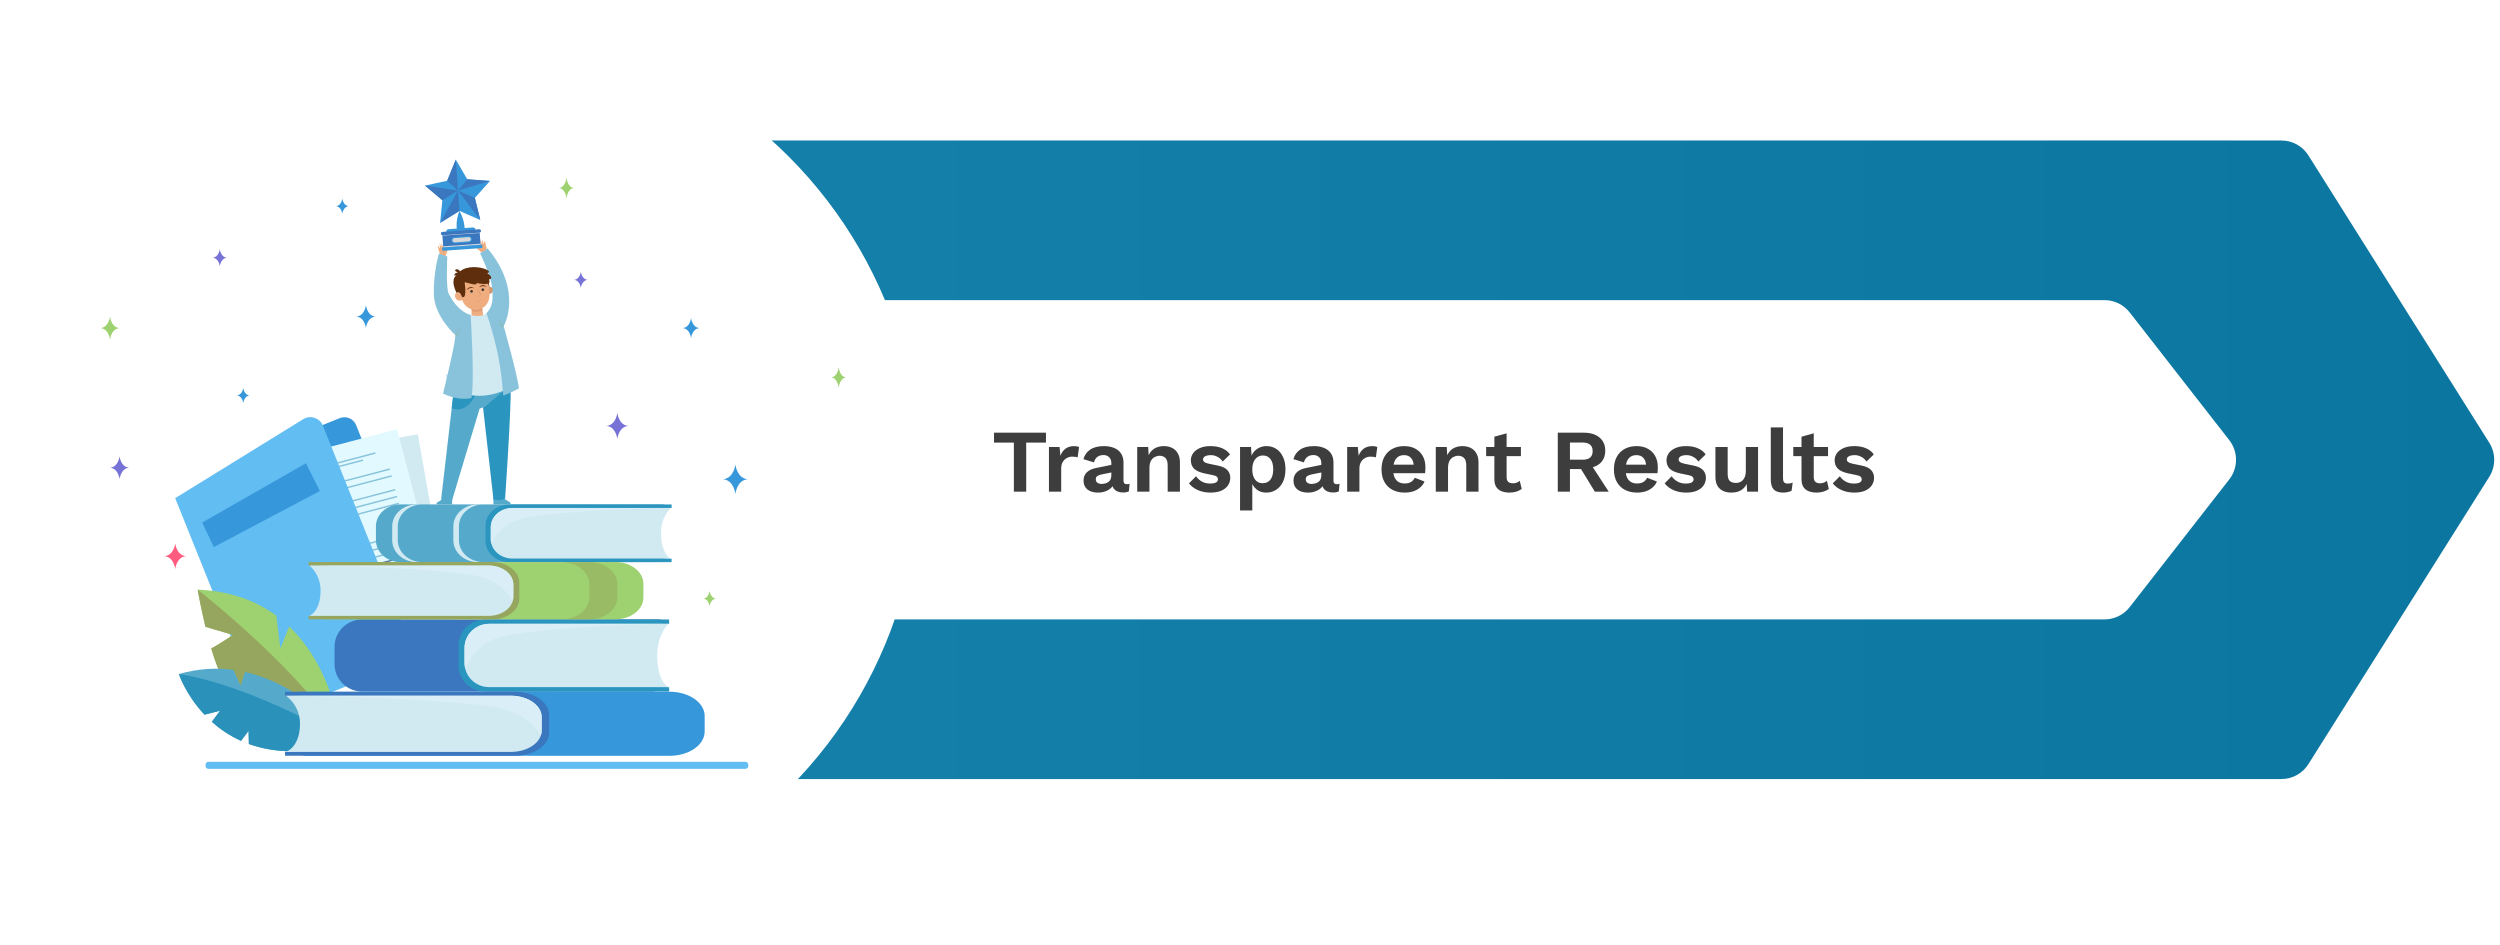 <svg width="783" height="296" viewBox="0 0 783 296" fill="none" xmlns="http://www.w3.org/2000/svg">
<path d="M184 54C184 48.477 188.477 44 194 44H714.528C717.964 44 721.16 45.764 722.99 48.673L779.646 138.673C781.696 141.928 781.696 146.072 779.646 149.327L722.99 239.327C721.16 242.236 717.964 244 714.528 244H194C188.477 244 184 239.523 184 234V54Z" fill="url(#paint0_linear_149_16699)"/>
<path d="M184 104C184 98.477 188.477 94 194 94H659.133C662.214 94 665.124 95.421 667.019 97.851L698.206 137.851C701.024 141.466 701.024 146.534 698.206 150.149L667.019 190.149C665.124 192.579 662.214 194 659.133 194H194C188.477 194 184 189.523 184 184V104Z" fill="white"/>
<path d="M327.594 135.52V138.628H321.406V154H317.542V138.628H311.326V135.52H327.594ZM328.528 154V140H331.86L332.112 142.744C332.485 141.773 333.026 141.027 333.736 140.504C334.464 139.981 335.369 139.72 336.452 139.72C336.769 139.72 337.058 139.748 337.32 139.804C337.581 139.86 337.796 139.935 337.964 140.028L337.516 143.248C337.329 143.173 337.096 143.117 336.816 143.08C336.554 143.043 336.209 143.024 335.78 143.024C335.22 143.024 334.678 143.164 334.156 143.444C333.633 143.705 333.204 144.116 332.868 144.676C332.532 145.217 332.364 145.908 332.364 146.748V154H328.528ZM348.074 145.068C348.074 144.265 347.841 143.64 347.374 143.192C346.926 142.744 346.329 142.52 345.582 142.52C344.891 142.52 344.285 142.697 343.762 143.052C343.239 143.407 342.857 143.995 342.614 144.816L339.338 143.808C339.655 142.576 340.346 141.587 341.41 140.84C342.493 140.093 343.939 139.72 345.75 139.72C346.982 139.72 348.055 139.916 348.97 140.308C349.885 140.681 350.594 141.251 351.098 142.016C351.621 142.781 351.882 143.743 351.882 144.9V150.584C351.882 151.293 352.218 151.648 352.89 151.648C353.207 151.648 353.506 151.601 353.786 151.508L353.562 153.888C353.077 154.131 352.47 154.252 351.742 154.252C351.089 154.252 350.501 154.14 349.978 153.916C349.455 153.692 349.045 153.356 348.746 152.908C348.447 152.441 348.298 151.863 348.298 151.172V151.06L348.97 150.948C348.858 151.657 348.55 152.264 348.046 152.768C347.542 153.253 346.926 153.627 346.198 153.888C345.489 154.149 344.751 154.28 343.986 154.28C343.034 154.28 342.213 154.14 341.522 153.86C340.831 153.561 340.299 153.132 339.926 152.572C339.553 152.012 339.366 151.321 339.366 150.5C339.366 149.455 339.702 148.605 340.374 147.952C341.046 147.28 342.007 146.823 343.258 146.58L348.522 145.516L348.494 147.896L345.134 148.568C344.499 148.699 344.014 148.876 343.678 149.1C343.361 149.305 343.202 149.651 343.202 150.136C343.202 150.603 343.37 150.957 343.706 151.2C344.061 151.443 344.481 151.564 344.966 151.564C345.358 151.564 345.741 151.517 346.114 151.424C346.487 151.331 346.823 151.181 347.122 150.976C347.421 150.771 347.654 150.491 347.822 150.136C347.99 149.781 348.074 149.352 348.074 148.848V145.068ZM356.172 154V140H359.616L359.84 144.2L359.364 143.752C359.588 142.837 359.943 142.081 360.428 141.484C360.914 140.887 361.502 140.448 362.192 140.168C362.902 139.869 363.676 139.72 364.516 139.72C365.487 139.72 366.346 139.907 367.092 140.28C367.858 140.653 368.455 141.223 368.884 141.988C369.332 142.735 369.556 143.677 369.556 144.816V154H365.72V145.908C365.72 144.713 365.487 143.892 365.02 143.444C364.554 142.977 363.947 142.744 363.2 142.744C362.678 142.744 362.164 142.875 361.66 143.136C361.175 143.379 360.774 143.78 360.456 144.34C360.158 144.9 360.008 145.647 360.008 146.58V154H356.172ZM379.108 154.28C377.69 154.28 376.392 154.028 375.216 153.524C374.059 153.02 373.116 152.311 372.388 151.396L374.6 149.156C375.048 149.828 375.646 150.379 376.392 150.808C377.139 151.237 378.026 151.452 379.052 151.452C379.78 151.452 380.359 151.349 380.788 151.144C381.236 150.92 381.46 150.575 381.46 150.108C381.46 149.809 381.358 149.557 381.152 149.352C380.947 149.128 380.536 148.951 379.92 148.82L377.456 148.316C375.832 147.98 374.675 147.476 373.984 146.804C373.312 146.113 372.976 145.227 372.976 144.144C372.976 143.379 373.2 142.66 373.648 141.988C374.115 141.316 374.806 140.775 375.72 140.364C376.635 139.935 377.774 139.72 379.136 139.72C380.536 139.72 381.75 139.944 382.776 140.392C383.822 140.821 384.643 141.465 385.24 142.324L382.944 144.564C382.534 143.911 381.992 143.416 381.32 143.08C380.667 142.725 379.976 142.548 379.248 142.548C378.726 142.548 378.278 142.604 377.904 142.716C377.531 142.828 377.251 142.987 377.064 143.192C376.878 143.379 376.784 143.621 376.784 143.92C376.784 144.219 376.915 144.48 377.176 144.704C377.438 144.909 377.914 145.087 378.604 145.236L381.46 145.824C382.842 146.104 383.831 146.58 384.428 147.252C385.026 147.905 385.324 148.699 385.324 149.632C385.324 150.528 385.082 151.331 384.596 152.04C384.13 152.731 383.43 153.281 382.496 153.692C381.582 154.084 380.452 154.28 379.108 154.28ZM388.383 159.88V140H391.827L392.079 144.452L391.603 143.948C391.771 143.127 392.079 142.399 392.527 141.764C392.994 141.129 393.582 140.635 394.291 140.28C395.001 139.907 395.794 139.72 396.671 139.72C397.81 139.72 398.827 140.009 399.723 140.588C400.619 141.167 401.319 141.997 401.823 143.08C402.346 144.144 402.607 145.441 402.607 146.972C402.607 148.503 402.346 149.819 401.823 150.92C401.301 152.003 400.582 152.833 399.667 153.412C398.771 153.991 397.745 154.28 396.587 154.28C395.355 154.28 394.329 153.935 393.507 153.244C392.705 152.553 392.154 151.685 391.855 150.64L392.219 150.052V159.88H388.383ZM395.467 151.34C396.494 151.34 397.297 150.976 397.875 150.248C398.473 149.501 398.771 148.419 398.771 147C398.771 145.581 398.482 144.508 397.903 143.78C397.343 143.033 396.55 142.66 395.523 142.66C394.87 142.66 394.291 142.837 393.787 143.192C393.302 143.528 392.919 144.023 392.639 144.676C392.359 145.311 392.219 146.085 392.219 147C392.219 147.896 392.35 148.671 392.611 149.324C392.873 149.977 393.246 150.481 393.731 150.836C394.235 151.172 394.814 151.34 395.467 151.34ZM413.836 145.068C413.836 144.265 413.603 143.64 413.136 143.192C412.688 142.744 412.091 142.52 411.344 142.52C410.653 142.52 410.047 142.697 409.524 143.052C409.001 143.407 408.619 143.995 408.376 144.816L405.1 143.808C405.417 142.576 406.108 141.587 407.172 140.84C408.255 140.093 409.701 139.72 411.512 139.72C412.744 139.72 413.817 139.916 414.732 140.308C415.647 140.681 416.356 141.251 416.86 142.016C417.383 142.781 417.644 143.743 417.644 144.9V150.584C417.644 151.293 417.98 151.648 418.652 151.648C418.969 151.648 419.268 151.601 419.548 151.508L419.324 153.888C418.839 154.131 418.232 154.252 417.504 154.252C416.851 154.252 416.263 154.14 415.74 153.916C415.217 153.692 414.807 153.356 414.508 152.908C414.209 152.441 414.06 151.863 414.06 151.172V151.06L414.732 150.948C414.62 151.657 414.312 152.264 413.808 152.768C413.304 153.253 412.688 153.627 411.96 153.888C411.251 154.149 410.513 154.28 409.748 154.28C408.796 154.28 407.975 154.14 407.284 153.86C406.593 153.561 406.061 153.132 405.688 152.572C405.315 152.012 405.128 151.321 405.128 150.5C405.128 149.455 405.464 148.605 406.136 147.952C406.808 147.28 407.769 146.823 409.02 146.58L414.284 145.516L414.256 147.896L410.896 148.568C410.261 148.699 409.776 148.876 409.44 149.1C409.123 149.305 408.964 149.651 408.964 150.136C408.964 150.603 409.132 150.957 409.468 151.2C409.823 151.443 410.243 151.564 410.728 151.564C411.12 151.564 411.503 151.517 411.876 151.424C412.249 151.331 412.585 151.181 412.884 150.976C413.183 150.771 413.416 150.491 413.584 150.136C413.752 149.781 413.836 149.352 413.836 148.848V145.068ZM421.934 154V140H425.266L425.518 142.744C425.891 141.773 426.433 141.027 427.142 140.504C427.87 139.981 428.775 139.72 429.858 139.72C430.175 139.72 430.465 139.748 430.726 139.804C430.987 139.86 431.202 139.935 431.37 140.028L430.922 143.248C430.735 143.173 430.502 143.117 430.222 143.08C429.961 143.043 429.615 143.024 429.186 143.024C428.626 143.024 428.085 143.164 427.562 143.444C427.039 143.705 426.61 144.116 426.274 144.676C425.938 145.217 425.77 145.908 425.77 146.748V154H421.934ZM439.969 154.28C438.494 154.28 437.206 153.991 436.105 153.412C435.022 152.833 434.182 152.003 433.585 150.92C432.988 149.837 432.689 148.531 432.689 147C432.689 145.469 432.988 144.163 433.585 143.08C434.182 141.997 435.013 141.167 436.077 140.588C437.16 140.009 438.392 139.72 439.773 139.72C441.192 139.72 442.396 140.009 443.385 140.588C444.374 141.148 445.13 141.923 445.653 142.912C446.176 143.883 446.437 144.993 446.437 146.244C446.437 146.617 446.428 146.972 446.409 147.308C446.39 147.644 446.362 147.943 446.325 148.204H435.153V145.544H444.645L442.797 146.216C442.797 145.04 442.526 144.135 441.985 143.5C441.462 142.865 440.716 142.548 439.745 142.548C439.036 142.548 438.42 142.716 437.897 143.052C437.393 143.388 437.01 143.892 436.749 144.564C436.488 145.217 436.357 146.048 436.357 147.056C436.357 148.045 436.497 148.867 436.777 149.52C437.076 150.155 437.486 150.631 438.009 150.948C438.55 151.265 439.194 151.424 439.941 151.424C440.762 151.424 441.425 151.265 441.929 150.948C442.433 150.631 442.825 150.192 443.105 149.632L446.157 150.808C445.858 151.536 445.401 152.161 444.785 152.684C444.188 153.207 443.469 153.608 442.629 153.888C441.808 154.149 440.921 154.28 439.969 154.28ZM449.688 154V140H453.132L453.356 144.2L452.88 143.752C453.104 142.837 453.459 142.081 453.944 141.484C454.429 140.887 455.017 140.448 455.708 140.168C456.417 139.869 457.192 139.72 458.032 139.72C459.003 139.72 459.861 139.907 460.608 140.28C461.373 140.653 461.971 141.223 462.4 141.988C462.848 142.735 463.072 143.677 463.072 144.816V154H459.236V145.908C459.236 144.713 459.003 143.892 458.536 143.444C458.069 142.977 457.463 142.744 456.716 142.744C456.193 142.744 455.68 142.875 455.176 143.136C454.691 143.379 454.289 143.78 453.972 144.34C453.673 144.9 453.524 145.647 453.524 146.58V154H449.688ZM471.87 135.716V149.436C471.87 150.108 472.038 150.603 472.374 150.92C472.729 151.219 473.205 151.368 473.802 151.368C474.269 151.368 474.68 151.303 475.034 151.172C475.389 151.023 475.706 150.827 475.986 150.584L476.602 153.132C476.154 153.487 475.594 153.767 474.922 153.972C474.25 154.177 473.541 154.28 472.794 154.28C471.861 154.28 471.03 154.14 470.302 153.86C469.593 153.58 469.033 153.132 468.622 152.516C468.23 151.9 468.034 151.079 468.034 150.052V136.78L471.87 135.716ZM476.35 140V142.856H465.458V140H476.35ZM496.044 135.52C498.135 135.52 499.778 136.024 500.972 137.032C502.167 138.04 502.764 139.393 502.764 141.092C502.764 142.903 502.167 144.293 500.972 145.264C499.778 146.216 498.144 146.692 496.072 146.692L495.68 146.916H491.704V154H487.896V135.52H496.044ZM495.596 143.976C496.679 143.976 497.482 143.761 498.004 143.332C498.546 142.884 498.816 142.203 498.816 141.288C498.816 140.373 498.546 139.701 498.004 139.272C497.482 138.824 496.679 138.6 495.596 138.6H491.704V143.976H495.596ZM497.864 144.788L503.856 154H499.516L494.56 145.908L497.864 144.788ZM512.758 154.28C511.283 154.28 509.995 153.991 508.894 153.412C507.811 152.833 506.971 152.003 506.374 150.92C505.777 149.837 505.478 148.531 505.478 147C505.478 145.469 505.777 144.163 506.374 143.08C506.971 141.997 507.802 141.167 508.866 140.588C509.949 140.009 511.181 139.72 512.562 139.72C513.981 139.72 515.185 140.009 516.174 140.588C517.163 141.148 517.919 141.923 518.442 142.912C518.965 143.883 519.226 144.993 519.226 146.244C519.226 146.617 519.217 146.972 519.198 147.308C519.179 147.644 519.151 147.943 519.114 148.204H507.942V145.544H517.434L515.586 146.216C515.586 145.04 515.315 144.135 514.774 143.5C514.251 142.865 513.505 142.548 512.534 142.548C511.825 142.548 511.209 142.716 510.686 143.052C510.182 143.388 509.799 143.892 509.538 144.564C509.277 145.217 509.146 146.048 509.146 147.056C509.146 148.045 509.286 148.867 509.566 149.52C509.865 150.155 510.275 150.631 510.798 150.948C511.339 151.265 511.983 151.424 512.73 151.424C513.551 151.424 514.214 151.265 514.718 150.948C515.222 150.631 515.614 150.192 515.894 149.632L518.946 150.808C518.647 151.536 518.19 152.161 517.574 152.684C516.977 153.207 516.258 153.608 515.418 153.888C514.597 154.149 513.71 154.28 512.758 154.28ZM528.077 154.28C526.658 154.28 525.361 154.028 524.185 153.524C523.028 153.02 522.085 152.311 521.357 151.396L523.569 149.156C524.017 149.828 524.614 150.379 525.361 150.808C526.108 151.237 526.994 151.452 528.021 151.452C528.749 151.452 529.328 151.349 529.757 151.144C530.205 150.92 530.429 150.575 530.429 150.108C530.429 149.809 530.326 149.557 530.121 149.352C529.916 149.128 529.505 148.951 528.889 148.82L526.425 148.316C524.801 147.98 523.644 147.476 522.953 146.804C522.281 146.113 521.945 145.227 521.945 144.144C521.945 143.379 522.169 142.66 522.617 141.988C523.084 141.316 523.774 140.775 524.689 140.364C525.604 139.935 526.742 139.72 528.105 139.72C529.505 139.72 530.718 139.944 531.745 140.392C532.79 140.821 533.612 141.465 534.209 142.324L531.913 144.564C531.502 143.911 530.961 143.416 530.289 143.08C529.636 142.725 528.945 142.548 528.217 142.548C527.694 142.548 527.246 142.604 526.873 142.716C526.5 142.828 526.22 142.987 526.033 143.192C525.846 143.379 525.753 143.621 525.753 143.92C525.753 144.219 525.884 144.48 526.145 144.704C526.406 144.909 526.882 145.087 527.573 145.236L530.429 145.824C531.81 146.104 532.8 146.58 533.397 147.252C533.994 147.905 534.293 148.699 534.293 149.632C534.293 150.528 534.05 151.331 533.565 152.04C533.098 152.731 532.398 153.281 531.465 153.692C530.55 154.084 529.421 154.28 528.077 154.28ZM542.224 154.28C541.291 154.28 540.451 154.112 539.704 153.776C538.957 153.44 538.36 152.908 537.912 152.18C537.483 151.433 537.268 150.472 537.268 149.296V140H541.104V148.372C541.104 149.455 541.328 150.211 541.776 150.64C542.224 151.051 542.868 151.256 543.708 151.256C544.1 151.256 544.483 151.191 544.856 151.06C545.229 150.911 545.556 150.687 545.836 150.388C546.135 150.089 546.368 149.707 546.536 149.24C546.704 148.755 546.788 148.185 546.788 147.532V140H550.624V154H547.208L547.068 151.564C546.601 152.497 545.957 153.188 545.136 153.636C544.333 154.065 543.363 154.28 542.224 154.28ZM558.441 133.868V149.688C558.441 150.341 558.553 150.799 558.777 151.06C559.001 151.321 559.374 151.452 559.897 151.452C560.214 151.452 560.475 151.433 560.681 151.396C560.886 151.34 561.147 151.265 561.465 151.172L561.129 153.692C560.811 153.879 560.41 154.019 559.925 154.112C559.458 154.224 558.991 154.28 558.525 154.28C557.162 154.28 556.163 153.953 555.529 153.3C554.913 152.628 554.605 151.564 554.605 150.108V133.868H558.441ZM568.066 135.716V149.436C568.066 150.108 568.234 150.603 568.57 150.92C568.924 151.219 569.4 151.368 569.998 151.368C570.464 151.368 570.875 151.303 571.23 151.172C571.584 151.023 571.902 150.827 572.182 150.584L572.798 153.132C572.35 153.487 571.79 153.767 571.118 153.972C570.446 154.177 569.736 154.28 568.99 154.28C568.056 154.28 567.226 154.14 566.498 153.86C565.788 153.58 565.228 153.132 564.818 152.516C564.426 151.9 564.23 151.079 564.23 150.052V136.78L568.066 135.716ZM572.546 140V142.856H561.654V140H572.546ZM580.741 154.28C579.322 154.28 578.025 154.028 576.849 153.524C575.692 153.02 574.749 152.311 574.021 151.396L576.233 149.156C576.681 149.828 577.278 150.379 578.025 150.808C578.772 151.237 579.658 151.452 580.685 151.452C581.413 151.452 581.992 151.349 582.421 151.144C582.869 150.92 583.093 150.575 583.093 150.108C583.093 149.809 582.99 149.557 582.785 149.352C582.58 149.128 582.169 148.951 581.553 148.82L579.089 148.316C577.465 147.98 576.308 147.476 575.617 146.804C574.945 146.113 574.609 145.227 574.609 144.144C574.609 143.379 574.833 142.66 575.281 141.988C575.748 141.316 576.438 140.775 577.353 140.364C578.268 139.935 579.406 139.72 580.769 139.72C582.169 139.72 583.382 139.944 584.409 140.392C585.454 140.821 586.276 141.465 586.873 142.324L584.577 144.564C584.166 143.911 583.625 143.416 582.953 143.08C582.3 142.725 581.609 142.548 580.881 142.548C580.358 142.548 579.91 142.604 579.537 142.716C579.164 142.828 578.884 142.987 578.697 143.192C578.51 143.379 578.417 143.621 578.417 143.92C578.417 144.219 578.548 144.48 578.809 144.704C579.07 144.909 579.546 145.087 580.237 145.236L583.093 145.824C584.474 146.104 585.464 146.58 586.061 147.252C586.658 147.905 586.957 148.699 586.957 149.632C586.957 150.528 586.714 151.331 586.229 152.04C585.762 152.731 585.062 153.281 584.129 153.692C583.214 154.084 582.085 154.28 580.741 154.28Z" fill="#3D3D3D"/>
<g filter="url(#filter0_d_149_16699)">
<circle cx="148" cy="144" r="140" fill="white"/>
</g>
<path d="M139.387 202.52L115.697 212.029L86.376 139.002L106.405 130.964C108.428 130.145 110.731 131.131 111.538 133.153L139.387 202.52Z" fill="#3797DB"/>
<path d="M142.169 199.795L96.805 207.84L85.495 144.065L130.86 136.02L142.169 199.795Z" fill="#D1EAF2"/>
<path d="M119.473 145.034L99.223 148.625L99.142 148.171L119.392 144.58L119.473 145.034Z" fill="#55769F"/>
<path d="M123.526 143.121L94.758 148.223L94.677 147.769L123.446 142.667L123.526 143.121Z" fill="#55769F"/>
<path d="M127.655 148.505L92.75 154.695L92.67 154.242L127.575 148.052L127.655 148.505Z" fill="#55769F"/>
<path d="M128.03 150.697L93.125 156.887L93.045 156.433L127.95 150.243L128.03 150.697Z" fill="#55769F"/>
<path d="M128.816 155.064L93.91 161.254L93.83 160.8L128.735 154.61L128.816 155.064Z" fill="#55769F"/>
<path d="M129.195 157.255L94.289 163.445L94.209 162.992L129.114 156.802L129.195 157.255Z" fill="#55769F"/>
<path d="M129.585 159.439L94.68 165.629L94.599 165.175L129.505 158.985L129.585 159.439Z" fill="#55769F"/>
<path d="M131.296 169.068L96.391 175.258L96.31 174.804L131.216 168.614L131.296 169.068Z" fill="#55769F"/>
<path d="M131.691 171.341L96.785 177.531L96.705 177.078L131.61 170.888L131.691 171.341Z" fill="#55769F"/>
<path d="M132.093 173.599L97.188 179.789L97.107 179.335L132.013 173.146L132.093 173.599Z" fill="#55769F"/>
<path d="M132.503 175.869L97.598 182.059L97.517 181.605L132.423 175.415L132.503 175.869Z" fill="#55769F"/>
<path d="M132.898 178.138L97.992 184.328L97.912 183.874L132.817 177.685L132.898 178.138Z" fill="#55769F"/>
<path d="M133.304 180.412L98.398 186.602L98.318 186.148L133.223 179.958L133.304 180.412Z" fill="#55769F"/>
<path d="M133.698 182.67L98.793 188.859L98.713 188.406L133.618 182.216L133.698 182.67Z" fill="#55769F"/>
<path d="M140.824 197.071L96.266 208.797L79.781 146.155L124.339 134.43L140.824 197.071Z" fill="#E1F9FF"/>
<path d="M113.73 144.348L93.84 149.582L93.723 149.136L113.613 143.902L113.73 144.348Z" fill="#88C3DB"/>
<path d="M117.621 142.107L89.363 149.543L89.246 149.097L117.503 141.661L117.621 142.107Z" fill="#88C3DB"/>
<path d="M122.168 147.134L87.883 156.156L87.766 155.711L122.051 146.688L122.168 147.134Z" fill="#88C3DB"/>
<path d="M122.738 149.278L88.453 158.301L88.336 157.855L122.621 148.833L122.738 149.278Z" fill="#88C3DB"/>
<path d="M123.863 153.587L89.578 162.609L89.461 162.164L123.746 153.141L123.863 153.587Z" fill="#88C3DB"/>
<path d="M124.43 155.732L90.144 164.754L90.027 164.308L124.312 155.286L124.43 155.732Z" fill="#88C3DB"/>
<path d="M124.996 157.876L90.711 166.898L90.594 166.453L124.879 157.43L124.996 157.876Z" fill="#88C3DB"/>
<path d="M127.488 167.329L93.203 176.352L93.086 175.906L127.371 166.884L127.488 167.329Z" fill="#88C3DB"/>
<path d="M128.07 169.556L93.785 178.578L93.668 178.133L127.953 169.11L128.07 169.556Z" fill="#88C3DB"/>
<path d="M128.656 171.782L94.371 180.805L94.254 180.359L128.539 171.337L128.656 171.782Z" fill="#88C3DB"/>
<path d="M129.238 174.005L94.953 183.027L94.836 182.582L129.121 173.559L129.238 174.005Z" fill="#55769F"/>
<path d="M129.82 176.232L95.535 185.254L95.418 184.808L129.703 175.786L129.82 176.232Z" fill="#55769F"/>
<path d="M130.418 178.458L96.133 187.48L96.016 187.035L130.301 178.012L130.418 178.458Z" fill="#55769F"/>
<path d="M131.004 180.689L96.719 189.711L96.602 189.265L130.887 180.243L131.004 180.689Z" fill="#55769F"/>
<path d="M130.391 206.126L82.691 225.286L54.867 156.021L94.952 131.294C97.204 129.899 100.161 130.885 101.146 133.342L130.391 206.126Z" fill="#62BDF3"/>
<path d="M72.987 198.856L64.348 196.322C62.825 190.038 61.917 184.676 61.917 184.676C72.347 185.098 80.372 188.285 86.541 192.828L87.82 203.105L90.572 196.22C105.137 210.119 106.852 231.569 106.852 231.569C106.852 231.569 77.531 220.089 71.938 215.366C69.775 213.536 67.791 208.558 66.166 203.118C69.071 201.531 72.987 198.856 72.987 198.856Z" fill="#9ED16F"/>
<path d="M61.905 184.676C61.905 184.676 96.23 211.604 106.84 231.556C106.84 231.556 77.519 220.076 71.926 215.353C69.763 213.523 67.779 208.545 66.154 203.105C69.072 201.531 72.975 198.856 72.975 198.856L64.337 196.322C62.826 190.038 61.905 184.676 61.905 184.676Z" fill="#96A65F"/>
<path d="M56.013 211.103C62.105 209.35 67.838 209.094 73.124 209.811C74.109 212.076 75.351 214.764 75.351 214.764L76.733 210.463C96.532 214.917 109.164 232.451 109.164 232.451C95.879 236.495 85.679 235.817 77.936 233.014C77.885 231.363 77.847 228.906 77.847 228.906L75.492 232.029C71.857 230.403 68.837 228.304 66.341 226.065C67.582 224.452 68.926 222.596 68.926 222.596L64.05 223.838C58.163 217.579 56.013 211.103 56.013 211.103Z" fill="#55AACC"/>
<path d="M77.939 233.015C77.888 231.364 77.849 228.907 77.849 228.907L75.494 232.03C71.86 230.404 68.839 228.305 66.344 226.065C67.585 224.453 68.929 222.597 68.929 222.597L64.053 223.839C58.166 217.593 56.028 211.117 56.028 211.117C79.539 214.713 109.18 232.465 109.18 232.465C95.882 236.483 85.682 235.818 77.939 233.015Z" fill="#2A92BA"/>
<path d="M205.858 158.569H209.121C208.584 158.198 207.918 157.98 207.189 157.98H125.484C121.209 157.98 117.741 161.052 117.741 164.84V169.205C117.741 172.993 121.209 176.065 125.484 176.065L206.28 176.039L205.858 158.569Z" fill="#55AACC"/>
<path d="M124.589 169.205V164.84C124.589 161.052 128.057 157.98 132.332 157.98H130.579C126.304 157.98 122.836 161.052 122.836 164.84V169.205C122.836 172.993 126.304 176.065 130.579 176.065H132.306C128.045 176.052 124.589 172.993 124.589 169.205Z" fill="#D1EAF2"/>
<path d="M143.737 169.205V164.84C143.737 161.052 147.206 157.98 151.48 157.98H149.727C145.452 157.98 141.984 161.052 141.984 164.84V169.205C141.984 172.993 145.452 176.065 149.727 176.065H151.455C147.193 176.052 143.737 172.993 143.737 169.205Z" fill="#D1EAF2"/>
<path d="M159.465 158.008C155.383 158.008 152.068 160.951 152.068 164.573V169.501C152.068 173.123 155.383 176.066 159.465 176.066H210.339V174.966H210.134L197.208 173.878L194.597 164.791C194.597 164.791 199.639 159.774 199.972 159.633C200.305 159.505 210.147 159.108 210.147 159.108H210.352V158.008H159.465Z" fill="#2A95BF"/>
<path d="M207.036 166.99C207.036 161.679 210.133 159.094 210.133 159.094H160.514C156.764 159.094 153.718 161.794 153.718 165.122V168.91C153.718 172.238 156.764 174.938 160.514 174.938H210.133C210.133 174.951 207.036 173.684 207.036 166.99Z" fill="#D1EAF2"/>
<path d="M153.702 165.133V168.922C153.702 169.421 153.766 169.907 153.894 170.368C155.571 166.733 158.77 163.239 164.875 162.113C179.132 159.489 210.117 159.105 210.117 159.105H160.498C156.748 159.105 153.702 161.806 153.702 165.133Z" fill="#DAEEF7"/>
<path d="M204.513 194.718H208.199C207.598 194.257 206.843 193.988 206.023 193.988H113.543C108.705 193.988 104.776 197.828 104.776 202.576V208.028C104.776 212.776 108.692 216.616 113.543 216.616L204.987 216.59L204.513 194.718Z" fill="#3B77BE"/>
<path d="M152.002 194.004C147.369 194.004 143.619 197.677 143.619 202.22V208.389C143.619 212.92 147.369 216.606 152.002 216.606H209.582V215.224H209.339L194.698 213.867L191.741 202.489C191.741 202.489 197.449 196.205 197.82 196.039C198.191 195.872 209.326 195.386 209.326 195.386H209.569V194.017H152.002V194.004Z" fill="#2A95BF"/>
<path d="M205.841 205.263C205.841 198.608 209.348 195.383 209.348 195.383H153.188C148.939 195.383 145.497 198.762 145.497 202.921V207.669C145.497 211.841 148.939 215.207 153.188 215.207H209.348C209.348 215.22 205.841 213.633 205.841 205.263Z" fill="#D1EAF2"/>
<path d="M145.484 202.934V207.682C145.484 208.309 145.561 208.911 145.714 209.487C147.608 204.943 151.243 200.566 158.154 199.158C174.293 195.869 209.348 195.383 209.348 195.383H153.188C148.927 195.383 145.484 198.762 145.484 202.934Z" fill="#DAEEF7"/>
<path d="M101.736 176.607H98.037C98.639 176.249 99.394 176.031 100.226 176.031H192.745C197.583 176.031 201.512 179.077 201.512 182.84V187.166C201.512 190.929 197.583 193.975 192.745 193.975L101.262 193.949L101.736 176.607Z" fill="#9ED16F"/>
<path d="M154.262 176.047C158.895 176.047 162.645 178.965 162.645 182.561V187.45C162.645 191.047 158.895 193.965 154.262 193.965H96.669V192.877H96.912L111.554 191.802L114.51 182.779C114.51 182.779 108.802 177.787 108.431 177.659C108.06 177.531 96.912 177.135 96.912 177.135H96.669V176.047H154.262Z" fill="#96A65F"/>
<path d="M100.403 184.977C100.403 179.704 96.896 177.145 96.896 177.145H153.081C157.33 177.145 160.785 179.819 160.785 183.134V186.897C160.785 190.199 157.342 192.887 153.081 192.887H96.896C96.896 192.874 100.403 191.619 100.403 184.977Z" fill="#D1EAF2"/>
<path d="M160.777 183.122V186.885C160.777 187.384 160.701 187.858 160.547 188.319C158.653 184.709 155.018 181.241 148.107 180.128C131.968 177.517 96.888 177.133 96.888 177.133H153.073C157.335 177.133 160.777 179.82 160.777 183.122Z" fill="#DAEEF7"/>
<path opacity="0.5" d="M184.556 187.166V182.84C184.556 179.077 180.627 176.031 175.789 176.031H184.569C189.407 176.031 193.336 179.077 193.336 182.84V187.166C193.336 190.929 189.407 193.975 184.569 193.975H175.905C180.704 193.936 184.556 190.903 184.556 187.166Z" fill="#96A65F"/>
<path d="M95.638 217.301H91.005C91.76 216.892 92.707 216.648 93.743 216.648H209.722C215.789 216.648 220.703 220.053 220.703 224.263V229.101C220.703 233.312 215.789 236.716 209.722 236.716L95.036 236.691L95.638 217.301Z" fill="#3797DB"/>
<path d="M161.485 216.672C167.282 216.672 171.992 219.935 171.992 223.954V229.419C171.992 233.438 167.282 236.701 161.485 236.701H89.276V235.473H89.571L107.924 234.27L111.635 224.185C111.635 224.185 104.481 218.617 104.007 218.464C103.547 218.323 89.571 217.888 89.571 217.888H89.276V216.672H161.485Z" fill="#3B77BE"/>
<path d="M93.963 226.656C93.963 220.756 89.56 217.902 89.56 217.902H160.002C165.327 217.902 169.652 220.897 169.652 224.596V228.807C169.652 232.505 165.327 235.5 160.002 235.5H89.56C89.573 235.487 93.963 234.079 93.963 226.656Z" fill="#D1EAF2"/>
<path d="M169.652 224.583V228.794C169.652 229.344 169.55 229.882 169.371 230.394C166.99 226.362 162.447 222.484 153.77 221.243C133.535 218.325 89.56 217.902 89.56 217.902H160.002C165.339 217.902 169.652 220.897 169.652 224.583Z" fill="#DAEEF7"/>
<g filter="url(#filter1_d_149_16699)">
<path d="M233.467 238.803H65.272C64.772 238.803 64.376 238.406 64.376 237.907V237.497C64.376 236.998 64.772 236.602 65.272 236.602H233.467C233.967 236.602 234.363 236.998 234.363 237.497V237.907C234.363 238.393 233.954 238.803 233.467 238.803Z" fill="#62BDF3"/>
</g>
<path d="M63.324 163.66L95.806 145.09L100.184 153.78L66.959 171.352L63.324 163.66Z" fill="#3797DB"/>
<path d="M68.837 78.016C68.837 78.016 68.581 80.537 66.585 80.716C68.581 80.895 68.837 83.416 68.837 83.416C68.837 83.416 69.093 80.895 71.09 80.716C69.093 80.537 68.837 78.016 68.837 78.016Z" fill="#7772D6"/>
<path d="M54.879 170.152C54.879 170.152 54.495 173.941 51.5 174.197C54.495 174.453 54.879 178.241 54.879 178.241C54.879 178.241 55.263 174.453 58.258 174.197C55.263 173.941 54.879 170.152 54.879 170.152Z" fill="#FF5B7E"/>
<path d="M34.45 99.156C34.45 99.156 34.105 102.522 31.455 102.752C34.105 102.983 34.45 106.349 34.45 106.349C34.45 106.349 34.796 102.983 37.445 102.752C34.783 102.522 34.45 99.156 34.45 99.156Z" fill="#9ED16F"/>
<path d="M222.251 185.059C222.251 185.059 222.021 187.324 220.229 187.477C222.021 187.631 222.251 189.896 222.251 189.896C222.251 189.896 222.482 187.631 224.273 187.477C222.482 187.324 222.251 185.059 222.251 185.059Z" fill="#9ED16F"/>
<path d="M76.186 121.441C76.186 121.441 75.956 123.694 74.177 123.86C75.956 124.014 76.186 126.279 76.186 126.279C76.186 126.279 76.416 124.014 78.195 123.86C76.403 123.707 76.186 121.441 76.186 121.441Z" fill="#3797DB"/>
<path d="M107.209 62.156C107.209 62.156 106.979 64.409 105.2 64.575C106.979 64.729 107.209 66.994 107.209 66.994C107.209 66.994 107.44 64.742 109.219 64.575C107.44 64.409 107.209 62.156 107.209 62.156Z" fill="#3797DB"/>
<path d="M216.442 99.59C216.442 99.59 216.147 102.546 213.805 102.751C216.135 102.956 216.442 105.912 216.442 105.912C216.442 105.912 216.736 102.956 219.078 102.751C216.749 102.546 216.442 99.59 216.442 99.59Z" fill="#3797DB"/>
<path d="M230.32 145.461C230.32 145.461 229.884 149.787 226.467 150.094C229.884 150.388 230.32 154.727 230.32 154.727C230.32 154.727 230.755 150.401 234.172 150.094C230.768 149.787 230.32 145.461 230.32 145.461Z" fill="#3797DB"/>
<path d="M114.607 95.559C114.607 95.559 114.261 98.925 111.612 99.155C114.261 99.385 114.607 102.751 114.607 102.751C114.607 102.751 114.952 99.385 117.602 99.155C114.952 98.925 114.607 95.559 114.607 95.559Z" fill="#3797DB"/>
<path d="M37.447 142.891C37.447 142.891 37.101 146.257 34.452 146.487C37.101 146.717 37.447 150.083 37.447 150.083C37.447 150.083 37.792 146.717 40.441 146.487C37.779 146.257 37.447 142.891 37.447 142.891Z" fill="#7772D6"/>
<path d="M181.929 85.09C181.929 85.09 181.686 87.483 179.792 87.65C181.686 87.816 181.929 90.209 181.929 90.209C181.929 90.209 182.172 87.816 184.066 87.65C182.172 87.496 181.929 85.09 181.929 85.09Z" fill="#7772D6"/>
<path d="M193.345 129.289C193.345 129.289 192.961 133.129 189.927 133.397C192.961 133.666 193.345 137.506 193.345 137.506C193.345 137.506 193.729 133.666 196.762 133.397C193.729 133.129 193.345 129.289 193.345 129.289Z" fill="#7772D6"/>
<path d="M262.671 114.961C262.671 114.961 262.402 118.007 260.341 118.212C262.415 118.416 262.671 121.462 262.671 121.462C262.671 121.462 262.939 118.416 265 118.212C262.939 118.007 262.671 114.961 262.671 114.961Z" fill="#9ED16F"/>
<path d="M177.42 55.621C177.42 55.621 177.151 58.68 175.078 58.885C177.151 59.102 177.42 62.148 177.42 62.148C177.42 62.148 177.688 59.089 179.762 58.885C177.688 58.68 177.42 55.621 177.42 55.621Z" fill="#9ED16F"/>
<path d="M144.613 116.898L139.379 117.321L141.068 121.557L143.717 121.339L144.818 124.872C145.087 124.744 145.279 124.654 145.33 124.629C145.407 124.577 145.701 122.824 145.957 121.16L144.613 116.898Z" fill="#DAEEF7"/>
<path d="M141.617 155.883V157.726C141.617 157.879 141.489 158.007 141.336 158.007H137.023C136.715 158.007 136.587 157.598 136.856 157.431L139.275 155.883C139.288 155.883 140.235 156.574 141.617 155.883Z" fill="#55AACC"/>
<path d="M150.09 77.596C150.154 77.622 150.218 77.571 150.205 77.494C150.102 76.982 149.77 75.369 149.898 75.305C150.051 75.241 150.371 76.675 150.525 76.688C150.678 76.7 150.32 75.305 150.486 75.267C150.653 75.216 150.934 76.496 151.011 76.508C151.088 76.508 150.947 75.254 151.037 75.165C151.113 75.075 151.433 76.406 151.523 76.431C151.613 76.47 151.702 75.484 151.792 75.472C151.881 75.472 151.933 75.459 152.368 77.724C152.368 77.724 152.393 78.556 152.547 78.748L152.214 79.413L151.203 79.452C151.203 79.452 148.989 77.455 149.015 77.327C149.015 77.238 149.117 77.212 150.09 77.596Z" fill="#EFAC7F"/>
<path d="M139.623 78.093C139.572 78.144 139.495 78.119 139.482 78.055C139.341 77.543 138.906 75.956 138.766 75.969C138.599 75.982 138.97 77.402 138.842 77.492C138.714 77.581 138.394 76.174 138.228 76.212C138.062 76.25 138.382 77.517 138.318 77.556C138.254 77.594 137.806 76.417 137.69 76.378C137.575 76.34 137.895 77.658 137.831 77.735C137.767 77.812 137.23 76.967 137.153 77.005C137.076 77.044 137.012 77.057 137.665 79.284C137.665 79.284 138.023 80.039 137.985 80.282L138.586 80.73L139.508 80.295C139.508 80.295 140.557 77.505 140.493 77.402C140.404 77.3 140.314 77.313 139.623 78.093Z" fill="#EFAC7F"/>
<path d="M147.698 96.304L147.685 100.195L151.461 99.606L150.834 95.242L147.698 96.304Z" fill="#EFAC7F"/>
<path opacity="0.6" d="M151.129 97.251L150.835 95.242L147.699 96.676V97.444C148.454 97.623 149.862 97.789 151.129 97.251Z" fill="#D19369"/>
<path d="M154.531 155.676V157.698C154.531 157.864 154.672 158.005 154.838 158.005H159.587C159.932 158.005 160.06 157.557 159.766 157.378L157.104 155.676C157.091 155.676 156.054 156.431 154.531 155.676Z" fill="#55AACC"/>
<path d="M158.856 121.257C158.843 120.822 159.97 122.101 159.957 121.756C159.509 114.563 145.456 120.591 145.456 120.591L142.026 123.113L138.149 156.452C138.149 156.452 140.247 157.067 141.63 156.567L150.205 128.002L151.254 127.592C151.267 127.579 155.964 124.303 158.856 121.257Z" fill="#55AACC"/>
<path d="M159.979 122.047C159.979 122.136 159.992 122.213 159.992 122.303C159.992 122.226 159.979 122.136 159.979 122.047Z" fill="#06BFAD"/>
<path d="M159.983 122.312C159.983 122.402 159.996 122.492 159.996 122.594C159.983 122.492 159.983 122.402 159.983 122.312Z" fill="#06BFAD"/>
<path d="M160.003 122.637C160.003 122.739 160.003 122.829 160.016 122.944C160.003 122.829 160.003 122.726 160.003 122.637Z" fill="#06BFAD"/>
<path d="M159.964 121.766C159.964 121.842 159.977 121.919 159.977 122.009C159.964 121.919 159.964 121.842 159.964 121.766Z" fill="#06BFAD"/>
<path d="M159.965 120.129C157.073 123.188 151.288 127.59 151.288 127.59L154.551 156.451C154.551 156.451 156.881 156.899 158.199 156.169C158.186 156.182 160.144 128.704 159.965 120.129Z" fill="#2A95BF"/>
<path d="M138.154 156.449C138.154 156.449 139.063 156.705 140.074 156.756C139.063 156.718 138.154 156.449 138.154 156.449Z" fill="#06BFAD"/>
<path d="M142.027 123.111L141.477 127.872C142.936 128.435 146.506 129.05 149.194 123.162C150.039 121.307 150.256 119.976 150.103 119.016C147.53 119.707 145.457 120.59 145.457 120.59L142.027 123.111Z" fill="#2A95BF"/>
<path d="M154.926 103.692C154.76 103.692 152.328 98.176 152.328 98.176C150.242 99.635 147.413 98.624 147.413 98.624C147.413 98.624 136.036 119.434 143.663 122.685C151.291 125.935 158.484 121.981 158.484 121.981C158.484 121.981 160.109 117.757 160.109 117.604C160.109 117.437 155.08 103.692 154.926 103.692Z" fill="#D1EAF2"/>
<path d="M140.095 80.323C140.095 80.323 139.608 90.204 140.53 92.008C143.601 98.011 147.415 98.625 147.415 98.625C147.415 98.625 148.721 119.627 147.646 124.657C147.646 124.657 144.049 125.77 138.751 123.275C138.751 123.275 142.808 106.995 142.59 104.935C142.59 104.935 136.102 99.15 135.884 92.328C135.666 85.507 137.458 79.453 137.458 79.453L140.095 80.323Z" fill="#88C3DB"/>
<path d="M157.603 123.899C157.603 123.899 157.193 116.08 155.414 108.669C153.635 101.259 152.33 98.175 152.33 98.175C154.723 95.538 154.326 93.158 154.109 90.061C153.866 86.49 150.372 79.348 150.372 79.348L152.727 77.812C164.002 91.366 157.756 102.155 157.756 102.155C157.756 102.155 161.98 117.091 162.543 121.634C162.543 121.621 160.303 122.927 157.603 123.899Z" fill="#88C3DB"/>
<path d="M142.693 104.909C142.834 104.807 142.988 104.666 143.141 104.474C143.615 103.898 143.871 103.245 144.037 102.516C143.935 102.823 143.653 103.731 143.077 104.41C142.821 104.704 142.681 104.807 142.553 104.896C142.578 104.909 142.578 104.922 142.578 104.922C142.578 104.935 142.578 104.947 142.578 104.96C142.732 104.986 142.988 104.999 143.436 104.755C143.717 104.615 143.935 104.435 144.152 104.243C143.999 104.346 143.692 104.576 143.41 104.704C143.218 104.832 142.924 104.935 142.693 104.909Z" fill="#96A65F"/>
<path d="M157.677 102.106C157.485 101.978 157.319 101.812 157.165 101.632C156.692 101.069 156.423 100.404 156.205 99.738C156.372 100.455 156.628 101.108 157.101 101.696C157.255 101.888 157.421 102.029 157.549 102.132C157.447 102.144 157.319 102.119 157.229 102.093C157.088 102.055 156.948 102.004 156.82 101.94C156.551 101.812 156.282 101.62 156.077 101.479C156.282 101.645 156.512 101.85 156.794 101.991C156.922 102.068 157.063 102.119 157.204 102.17C157.357 102.208 157.498 102.234 157.664 102.196L157.754 102.17L157.677 102.106Z" fill="#96A65F"/>
<path d="M153.126 88.371L153.344 91.046L152.934 91.302L152.153 88.051L153.126 88.371Z" fill="#5E2E0D"/>
<path d="M152.55 90.765C152.435 91.367 152.729 91.93 153.215 92.032C153.702 92.122 154.188 91.712 154.303 91.111C154.418 90.509 154.124 89.946 153.638 89.843C153.151 89.741 152.665 90.163 152.55 90.765Z" fill="#D19369"/>
<path d="M153.241 93.235C153.369 92.467 153.343 91.673 153.279 90.995C153.266 90.854 153.254 90.701 153.254 90.56C153.241 89.971 153.113 89.37 152.857 88.768C152.025 86.848 149.99 85.684 147.917 85.952C145.127 86.298 143.284 88.922 143.821 91.609C143.501 91.507 143.156 91.532 142.9 91.725C142.401 92.083 142.349 92.889 142.797 93.516C143.245 94.143 144.013 94.374 144.525 94.015C144.589 93.964 144.653 93.913 144.704 93.836C145.395 96.076 147.622 97.471 149.862 96.972C151.564 96.588 152.972 95.18 153.241 93.235Z" fill="#EFAC7F"/>
<path d="M148.081 91.1C148.196 91.381 147.991 91.676 147.684 91.676C147.518 91.676 147.364 91.573 147.3 91.42C147.185 91.138 147.39 90.844 147.697 90.844C147.863 90.844 148.017 90.946 148.081 91.1Z" fill="#333333"/>
<path d="M151.612 90.572C151.727 90.854 151.522 91.148 151.215 91.148C151.049 91.148 150.895 91.046 150.831 90.892C150.716 90.611 150.921 90.316 151.228 90.316C151.407 90.316 151.561 90.419 151.612 90.572Z" fill="#333333"/>
<path d="M148.629 94.001C148.846 94.116 149.09 94.192 149.294 94.231C149.525 94.269 149.755 94.295 149.986 94.256C150.216 94.231 150.433 94.141 150.638 94.026C150.843 93.911 151.022 93.745 151.176 93.578C151.009 93.808 150.856 93.949 150.664 94.077C150.459 94.205 150.254 94.295 149.986 94.333C149.742 94.359 149.499 94.346 149.269 94.282C149.051 94.231 148.821 94.141 148.629 94.001Z" fill="#D19369"/>
<path d="M148.414 90.257C148.196 90.219 147.992 90.193 147.787 90.193C147.582 90.193 147.39 90.206 147.211 90.257C147.032 90.308 146.853 90.372 146.686 90.487C146.456 90.615 146.302 90.769 146.174 90.859C146.251 90.667 146.366 90.436 146.533 90.308C146.699 90.142 146.904 90.04 147.134 89.975C147.365 89.912 147.595 89.912 147.813 89.963C148.043 90.014 148.248 90.103 148.414 90.257Z" fill="#5E2E0D"/>
<path d="M150.066 89.981C150.169 89.79 150.335 89.623 150.527 89.508C150.719 89.393 150.949 89.316 151.18 89.303C151.41 89.29 151.653 89.329 151.858 89.431C152.063 89.508 152.242 89.687 152.383 89.841C152.229 89.802 152.05 89.713 151.781 89.662C151.589 89.61 151.397 89.61 151.205 89.61C151.013 89.623 150.821 89.662 150.642 89.725C150.45 89.79 150.258 89.879 150.066 89.981Z" fill="#5E2E0D"/>
<path d="M149.347 90.512C149.539 90.691 149.718 90.896 149.884 91.1C150.05 91.305 150.204 91.523 150.345 91.753C150.422 91.894 150.524 92.073 150.55 92.24C150.562 92.329 150.562 92.406 150.409 92.559C150.319 92.662 150.204 92.739 150.089 92.815C149.974 92.892 149.858 92.956 149.743 93.02C149.948 92.841 150.153 92.675 150.306 92.483C150.332 92.457 150.383 92.38 150.396 92.342C150.409 92.316 150.383 92.252 150.37 92.188C150.332 92.073 150.268 91.958 150.204 91.843C150.076 91.612 149.922 91.395 149.782 91.177C149.641 90.96 149.487 90.742 149.347 90.512Z" fill="#D19369"/>
<path d="M152.626 85.529C152.626 85.529 154.034 85.261 152.306 84.416C150.578 83.571 146.342 83.072 144.128 84.966C144.128 84.966 143.386 84.007 142.72 84.429C142.055 84.851 143.411 85.312 143.411 85.312C143.411 85.312 142.477 85.491 142.298 86.016C142.17 86.4 142.733 86.285 143.04 86.195C142.528 86.4 141.043 87.82 142.976 91.673C143.322 91.506 145.536 88.345 145.536 88.345C145.536 88.345 150.002 89.817 149.183 88.601C149.183 88.601 154.379 89.906 153.125 87.552C153.125 87.539 155.045 87.257 152.626 85.529Z" fill="#5E2E0D"/>
<path d="M142.973 91.676C142.973 91.676 143.306 91.42 143.818 91.612C144.329 91.804 144.662 92.956 144.662 92.956C144.662 92.956 146.352 94.338 145.52 88.323C144.713 82.423 143.6 89.308 143.6 89.308L142.973 91.676Z" fill="#5E2E0D"/>
<path d="M140.532 73.19L148.236 72.64C148.62 72.614 148.915 72.269 148.889 71.885C148.863 71.501 148.518 71.206 148.134 71.232L140.429 71.782C140.045 71.808 139.751 72.153 139.777 72.537C139.802 72.921 140.148 73.216 140.532 73.19Z" fill="#3797DB"/>
<path d="M142.758 50L140.057 56.604L133.108 58.127L138.547 62.722L137.843 69.812L143.897 66.049L150.424 68.916L148.722 61.992L153.457 56.668L146.354 56.156L142.758 50Z" fill="#3797DB"/>
<path d="M142.763 50L143.441 59.688L140.063 56.604L142.763 50Z" fill="#3B77BE"/>
<path d="M133.113 58.129L143.441 59.69L138.552 62.724L133.113 58.129Z" fill="#3B77BE"/>
<path d="M143.44 59.689L146.358 56.156L153.461 56.668L143.44 59.689Z" fill="#3B77BE"/>
<path d="M150.43 68.915L143.442 59.688L148.728 61.991L150.43 68.915Z" fill="#3B77BE"/>
<path d="M137.845 69.811L143.438 59.688L143.898 66.048L137.845 69.811Z" fill="#3B77BE"/>
<path d="M138.536 73.486L150.23 72.652L150.523 76.763L138.829 77.596L138.536 73.486Z" fill="#3B77BE"/>
<path d="M150.495 76.307L150.527 76.754L138.833 77.588L138.802 77.141L150.495 76.307Z" fill="#CDD6E0"/>
<path d="M150.222 72.53L150.254 72.977L138.56 73.81L138.528 73.363L150.222 72.53Z" fill="#CDD6E0"/>
<path d="M138.649 73.675L150.168 72.856C150.462 72.831 150.68 72.587 150.654 72.293C150.629 71.999 150.385 71.781 150.091 71.807L138.573 72.626C138.278 72.651 138.061 72.895 138.086 73.189C138.099 73.471 138.355 73.688 138.649 73.675Z" fill="#3B77BE"/>
<path d="M138.686 78.554L150.972 77.684C151.049 77.684 151.113 77.607 151.1 77.53L151.049 76.762C151.049 76.686 150.972 76.622 150.895 76.635L138.609 77.505C138.532 77.505 138.468 77.582 138.481 77.658L138.532 78.426C138.545 78.503 138.609 78.567 138.686 78.554Z" fill="#3797DB"/>
<path d="M142.434 76.25L146.888 75.93C147.438 75.891 147.86 75.405 147.822 74.855C147.783 74.304 147.297 73.882 146.747 73.92L142.293 74.24C141.743 74.279 141.32 74.765 141.359 75.315C141.397 75.866 141.883 76.288 142.434 76.25Z" fill="#3797DB"/>
<path d="M146.854 75.599C147.251 75.573 147.545 75.202 147.468 74.805C147.404 74.472 147.084 74.242 146.739 74.268L142.349 74.575C142.003 74.6 141.722 74.869 141.696 75.215C141.671 75.624 142.016 75.944 142.413 75.919L146.854 75.599Z" fill="#D9D9D9"/>
<path d="M143.073 72.011L145.543 71.832L145.53 71.601C145.466 70.667 145.364 68.734 143.892 66.047C142.779 69.118 142.996 70.846 143.06 71.781L143.073 72.011Z" fill="#3797DB"/>
<defs>
<filter id="filter0_d_149_16699" x="0" y="0" width="296" height="296" filterUnits="userSpaceOnUse" color-interpolation-filters="sRGB">
<feFlood flood-opacity="0" result="BackgroundImageFix"/>
<feColorMatrix in="SourceAlpha" type="matrix" values="0 0 0 0 0 0 0 0 0 0 0 0 0 0 0 0 0 0 127 0" result="hardAlpha"/>
<feOffset dy="4"/>
<feGaussianBlur stdDeviation="4"/>
<feComposite in2="hardAlpha" operator="out"/>
<feColorMatrix type="matrix" values="0 0 0 0 0.071 0 0 0 0 0.49 0 0 0 0 0.655 0 0 0 0.02 0"/>
<feBlend mode="normal" in2="BackgroundImageFix" result="effect1_dropShadow_149_16699"/>
<feBlend mode="normal" in="SourceGraphic" in2="effect1_dropShadow_149_16699" result="shape"/>
</filter>
<filter id="filter1_d_149_16699" x="60.376" y="234.602" width="177.988" height="10.201" filterUnits="userSpaceOnUse" color-interpolation-filters="sRGB">
<feFlood flood-opacity="0" result="BackgroundImageFix"/>
<feColorMatrix in="SourceAlpha" type="matrix" values="0 0 0 0 0 0 0 0 0 0 0 0 0 0 0 0 0 0 127 0" result="hardAlpha"/>
<feOffset dy="2"/>
<feGaussianBlur stdDeviation="2"/>
<feComposite in2="hardAlpha" operator="out"/>
<feColorMatrix type="matrix" values="0 0 0 0 0.204 0 0 0 0 0.169 0 0 0 0 0.02 0 0 0 0.12 0"/>
<feBlend mode="normal" in2="BackgroundImageFix" result="effect1_dropShadow_149_16699"/>
<feBlend mode="normal" in="SourceGraphic" in2="effect1_dropShadow_149_16699" result="shape"/>
</filter>
<linearGradient id="paint0_linear_149_16699" x1="783" y1="144" x2="157.5" y2="144" gradientUnits="userSpaceOnUse">
<stop stop-color="#0B76A0"/>
<stop offset="1" stop-color="#1681AB"/>
</linearGradient>
</defs>
</svg>
